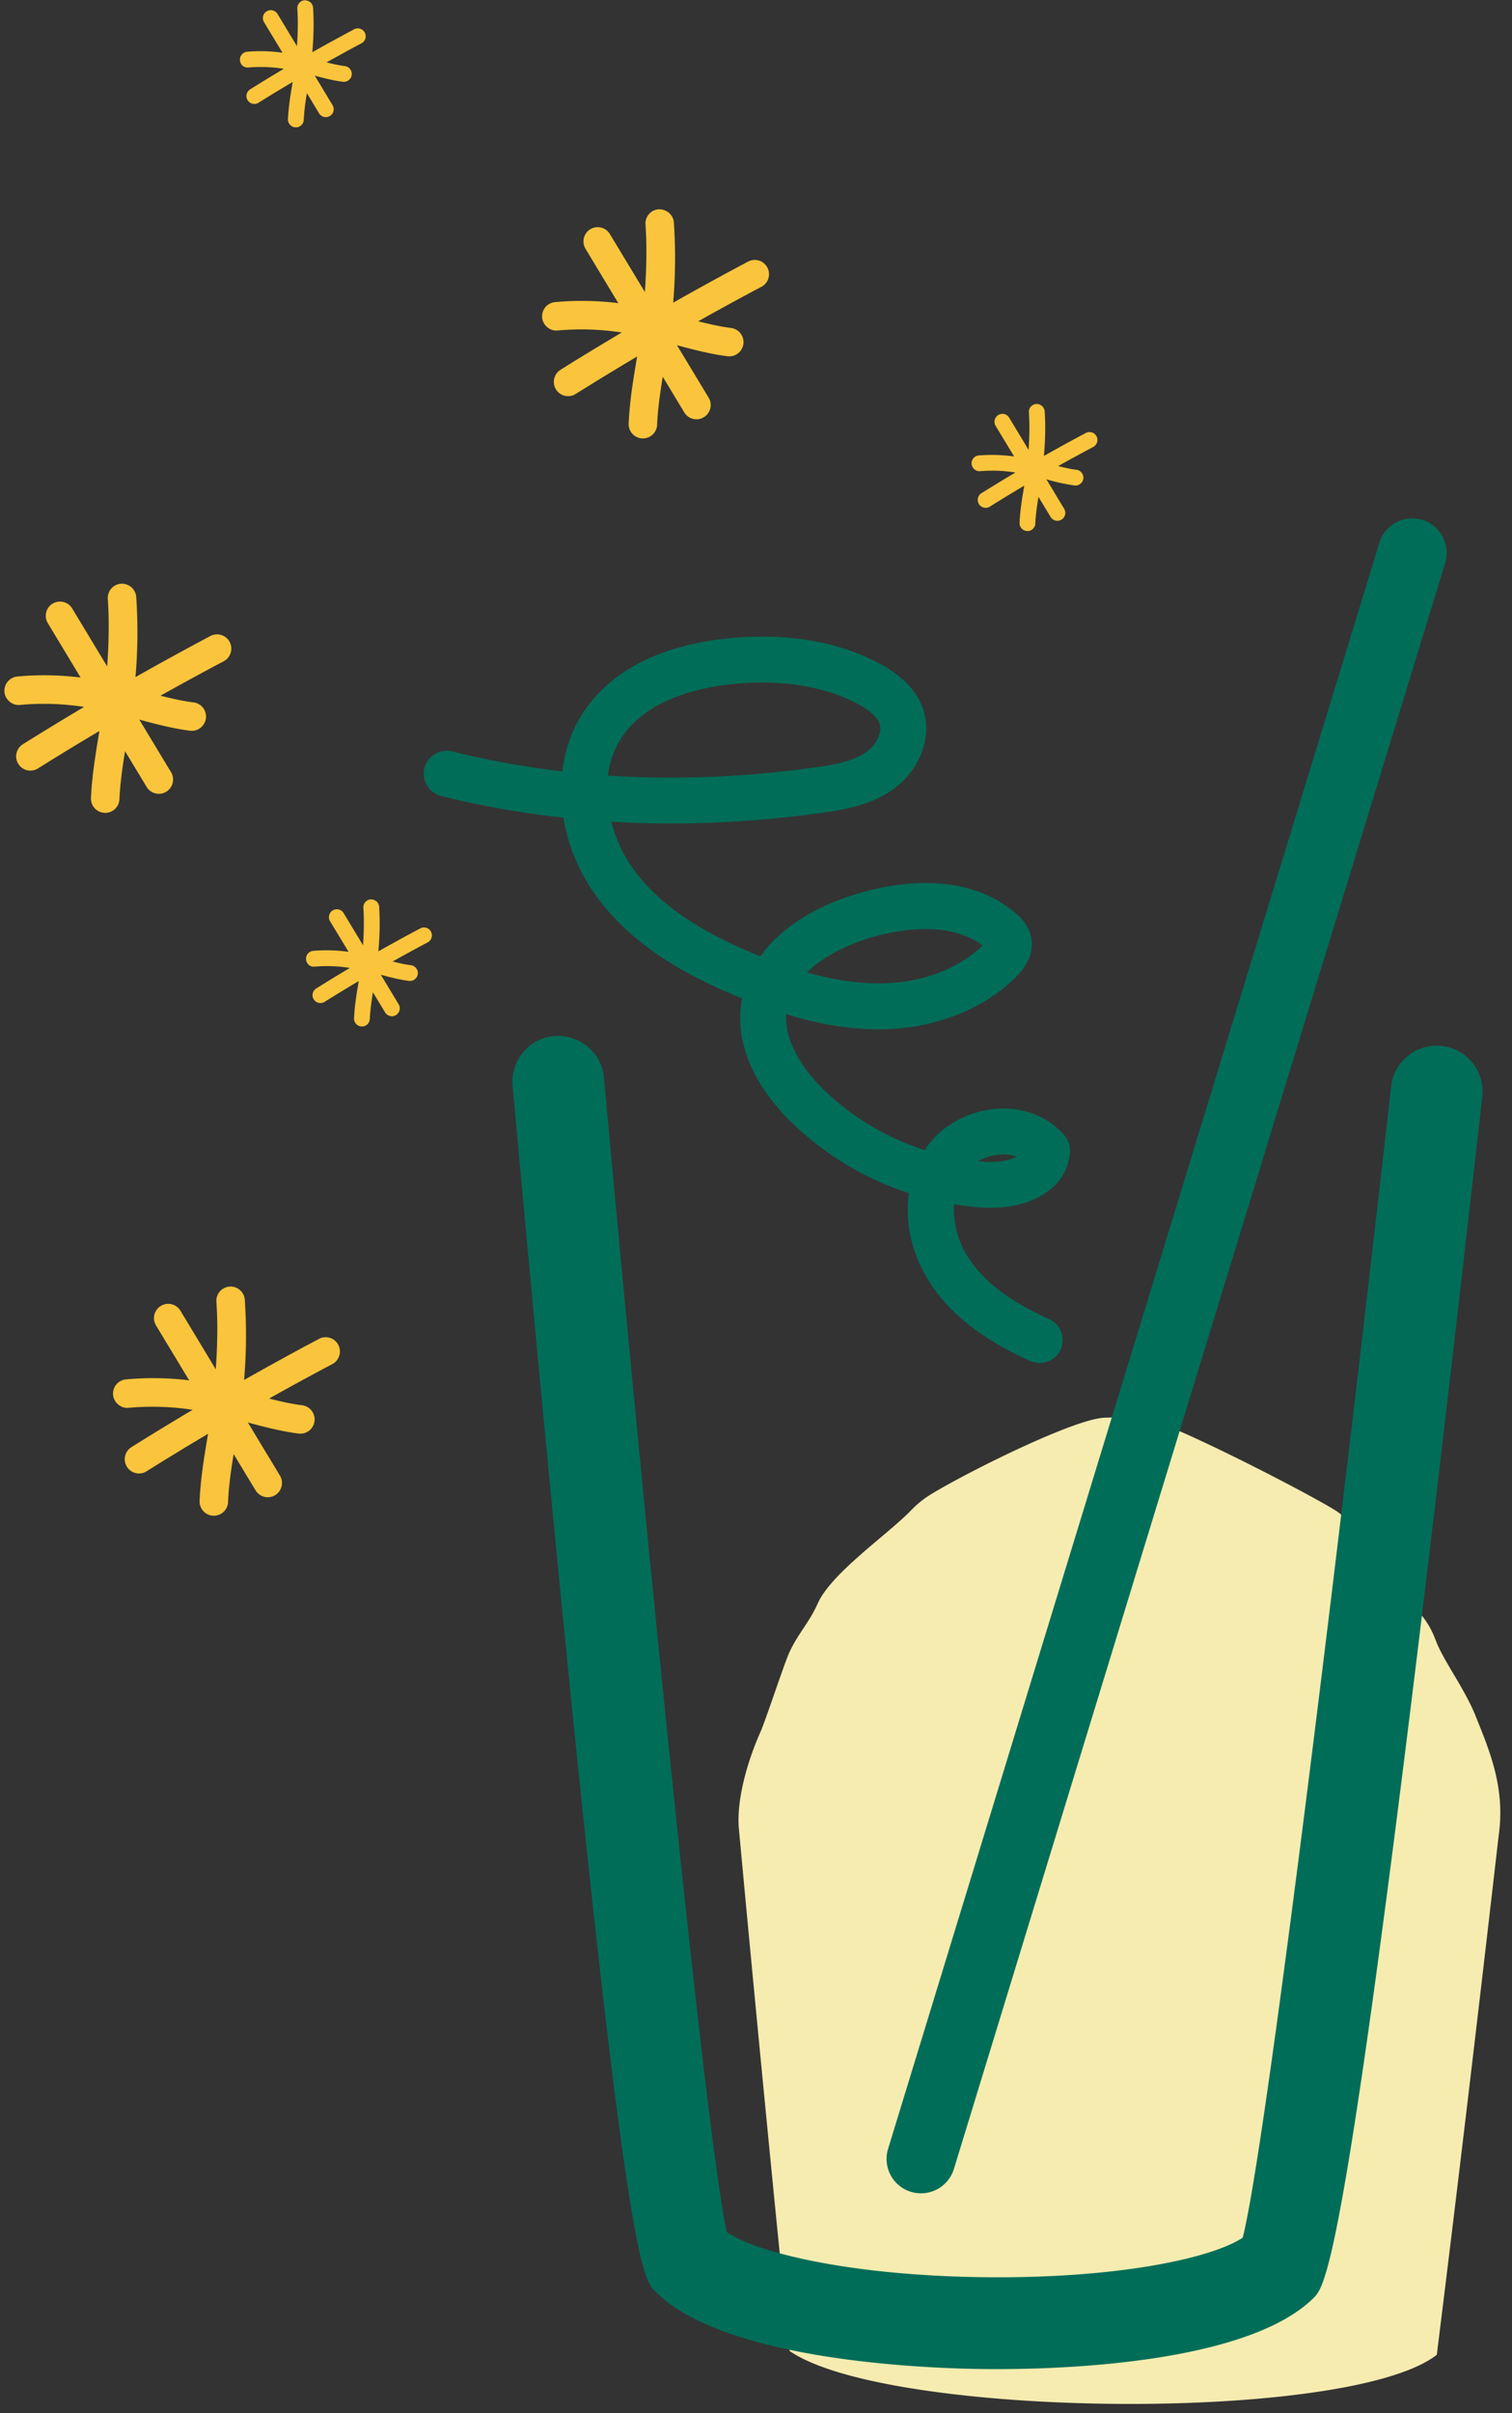 <svg xmlns="http://www.w3.org/2000/svg" width="100%" height="100%" viewBox="0 0 74 118">
    <rect x="0" y="0" width="74" height="118" fill="#333333" stroke="none"/>
    <g fill="none" fill-rule="evenodd">
        <path fill="#F6ECB0" d="M72.205 83.87c-.529-1.307-1.58-2.7-1.938-3.664-.456-1.224-1.065-1.523-1.797-2.59-.164-.241-.22-.544-.4-.77-.496-.623-1.905-2.26-2.47-2.821-.4-.4-7.22-3.937-9.103-4.533-.513-.164-1.914-.204-2.48-.17-1.646.11-7.276 2.966-8.65 3.869a4.81 4.81 0 0 0-.783.664c-1.14 1.178-3.899 3.059-4.564 4.55-.425.957-.984 1.485-1.409 2.44-.25.561-1.138 3.267-1.388 3.827-.715 1.609-1.167 3.412-1.065 4.696 0 0 1.193 12.95 2.486 25.584 4.762 3.289 27.282 3.543 31.653.205l.025-.033c1.563-12.546 3.022-25.346 3.022-25.346.335-2.328-.407-4.094-1.14-5.908"/>
        <path fill="#006D58" d="M70.565 51.14a2.245 2.245 0 0 1 1.98 2.483c-6.431 56.955-7.583 58.08-8.272 58.754-3.203 3.134-11.992 3.464-15.52 3.464-.246 0-.467-.002-.66-.004-2.924-.038-12.723-.42-16.047-3.821-.691-.705-1.734-1.772-6.957-58.921a2.243 2.243 0 0 1 2.032-2.438c1.235-.092 2.328.798 2.438 2.03 1.812 19.818 4.973 51.842 6.014 56.452 1.55 1.055 6.211 2.13 12.578 2.207 6.406.076 11.097-.896 12.669-1.932 1.172-4.543 5.031-36.52 7.264-56.295a2.255 2.255 0 0 1 2.481-1.979zM44.58 107.171a1.682 1.682 0 0 1-1.115-2.103L67.508 26.54a1.684 1.684 0 1 1 3.222.986l-24.045 78.53a1.688 1.688 0 0 1-2.105 1.115zM30.45 36.026a4.343 4.343 0 0 0-.698 1.896c3.3.218 6.703.085 10.175-.404.916-.127 1.79-.28 2.435-.723.52-.354.824-.962.693-1.383-.1-.328-.458-.658-1.06-.985-1.617-.868-3.72-1.208-6.072-.986-1.485.142-4.172.665-5.474 2.585zm12.157 9.822c-.588.178-2.094.703-3.116 1.7 1.295.369 2.467.53 3.545.536 2.02-.009 3.854-.684 5.052-1.856-1.74-1.297-4.395-.703-5.48-.38zm6.42 10.604a2.54 2.54 0 0 0-1.155.326c.107.01.218.02.325.028.578.041 1.191-.059 1.571-.25a2.045 2.045 0 0 0-.74-.104zM29.154 43.774a9.001 9.001 0 0 1-1.581-3.792 45.38 45.38 0 0 1-5.98-1.06c-.6-.15-.965-.76-.818-1.36.148-.605.76-.968 1.362-.82 1.756.438 3.552.76 5.382.975.13-1.07.485-2.083 1.073-2.95 1.726-2.546 4.824-3.342 7.117-3.558 2.796-.275 5.34.16 7.349 1.243 1.155.622 1.855 1.373 2.141 2.291.427 1.377-.217 2.98-1.568 3.906-1.046.717-2.25.934-3.391 1.092-3.52.493-6.97.638-10.324.438.217.841.592 1.635 1.06 2.285 1.236 1.714 3.198 3.071 6.18 4.272.02.008.038.017.059.024.965-1.349 2.602-2.42 4.75-3.062 1.818-.544 5.242-1.148 7.717.93.167.14.694.58.8 1.294.089.622-.151 1.226-.716 1.803-1.612 1.644-4.06 2.592-6.718 2.604h-.057c-1.406 0-2.874-.238-4.514-.74-.105 1.693 1.352 3.247 2.01 3.86a12.716 12.716 0 0 0 4.77 2.785c.046-.067.09-.136.139-.202.782-1.077 2.145-1.775 3.555-1.825 1.238-.055 2.414.439 3.157 1.326.185.221.28.508.259.798a2.542 2.542 0 0 1-.896 1.772c-1.176 1.02-2.927.982-3.437.942-.45-.032-.9-.088-1.345-.16-.058.91.227 1.868.684 2.581.762 1.186 2.06 2.178 3.972 3.032.564.254.818.919.566 1.484a1.124 1.124 0 0 1-1.027.663c-.152 0-.308-.03-.458-.095-2.32-1.042-3.939-2.305-4.942-3.872-.867-1.353-1.202-2.913-1.003-4.335a14.966 14.966 0 0 1-5.52-3.25c-1.199-1.112-3.136-3.391-2.661-6.168l.017-.107h-.002c-3.39-1.366-5.665-2.968-7.16-5.044z"/>
        <path fill="#FAC53C" d="M15.614 65.465a.696.696 0 1 1 .65 1.233 150.38 150.38 0 0 0-3.094 1.685c.54.138 1.076.26 1.618.328a.7.7 0 0 1 .605.78.7.7 0 0 1-.779.605c-.855-.11-1.68-.326-2.483-.542l1.571 2.599a.699.699 0 0 1-.595 1.056.697.697 0 0 1-.598-.336l-1.074-1.775c-.128.792-.242 1.567-.274 2.348a.697.697 0 0 1-.696.668l-.03-.002a.695.695 0 0 1-.666-.725c.048-1.11.231-2.201.41-3.258 0-.007 0-.014.003-.023a160.38 160.38 0 0 0-3.01 1.834.685.685 0 0 1-.37.107.704.704 0 0 1-.59-.326.7.7 0 0 1 .22-.962 150.3 150.3 0 0 1 2.998-1.825 12.974 12.974 0 0 0-3.135-.098c-.363.043-.724-.246-.76-.629a.697.697 0 0 1 .628-.76c1.031-.096 2.07-.08 3.096.047L7.655 64.84a.698.698 0 1 1 1.193-.722l1.713 2.837c.076-1.1.106-2.205.03-3.305a.694.694 0 0 1 .647-.74.695.695 0 0 1 .743.645 25.61 25.61 0 0 1-.035 3.92c1.181-.668 2.38-1.328 3.668-2.01zm21-52.675a.697.697 0 0 1 .651 1.233c-1.082.571-2.098 1.129-3.094 1.687.539.138 1.076.259 1.616.328a.697.697 0 0 1-.174 1.383c-.855-.11-1.678-.325-2.481-.542l1.57 2.598a.698.698 0 0 1-1.192.722l-1.074-1.777c-.128.793-.244 1.568-.275 2.347a.699.699 0 0 1-.696.668h-.03a.697.697 0 0 1-.667-.727c.048-1.107.231-2.198.41-3.251a.151.151 0 0 0 .004-.028c-.982.585-1.974 1.185-3.01 1.834a.697.697 0 0 1-.96-.221.7.7 0 0 1 .22-.962c1.03-.646 2.018-1.241 2.997-1.825a13.065 13.065 0 0 0-3.137-.098c-.358.046-.722-.244-.758-.629a.697.697 0 0 1 .63-.758 14.61 14.61 0 0 1 3.096.05l-1.604-2.657a.696.696 0 1 1 1.193-.72l1.713 2.835c.076-1.1.105-2.205.03-3.303a.694.694 0 0 1 .645-.743c.371-.015.717.263.744.646.088 1.3.076 2.614-.034 3.92a150.796 150.796 0 0 1 3.667-2.01zM20.57 45.394a.384.384 0 0 1 .523.162c.1.188.028.423-.16.521-.602.318-1.165.627-1.717.936.299.076.597.144.896.182.21.027.361.22.337.431a.39.39 0 0 1-.385.339c-.016 0-.033 0-.047-.004-.476-.059-.932-.178-1.378-.3l.87 1.443a.385.385 0 1 1-.66.4l-.597-.985c-.07.438-.134.868-.153 1.302a.384.384 0 0 1-.384.37h-.017a.386.386 0 0 1-.37-.403c.027-.615.128-1.219.227-1.804l.003-.016c-.545.325-1.094.656-1.67 1.017a.388.388 0 0 1-.534-.12.387.387 0 0 1 .125-.534 74.66 74.66 0 0 1 1.646-1.004 7.312 7.312 0 0 0-1.725-.063.374.374 0 0 1-.42-.351.384.384 0 0 1 .35-.42 7.741 7.741 0 0 1 1.73.049l-.906-1.496a.387.387 0 0 1 .664-.398l.95 1.573c.04-.612.058-1.223.016-1.832a.388.388 0 0 1 .36-.413c.217-.002.397.147.412.359.049.727.026 1.456-.038 2.183a84.92 84.92 0 0 1 2.052-1.124zM12.165 3.3c-.243.017-.4-.138-.42-.35a.387.387 0 0 1 .351-.42 7.741 7.741 0 0 1 1.73.048l-.904-1.495a.386.386 0 0 1 .661-.399l.951 1.573c.042-.611.057-1.222.018-1.832a.387.387 0 0 1 .359-.413c.214.004.397.147.41.361.05.726.027 1.454-.035 2.181.657-.371 1.33-.74 2.05-1.124a.387.387 0 0 1 .362.684c-.6.318-1.162.627-1.717.936.3.076.598.143.897.181.214.03.362.221.336.432a.388.388 0 0 1-.383.338c-.016 0-.031 0-.048-.003-.475-.059-.931-.178-1.377-.299l.87 1.442a.385.385 0 0 1-.33.585.384.384 0 0 1-.33-.186l-.596-.985a10.91 10.91 0 0 0-.154 1.302.383.383 0 0 1-.385.37h-.017a.386.386 0 0 1-.37-.402c.028-.615.128-1.22.228-1.805l.002-.014c-.544.325-1.095.657-1.67 1.016a.373.373 0 0 1-.204.06.386.386 0 0 1-.205-.715 87.13 87.13 0 0 1 1.645-1.003 7.22 7.22 0 0 0-1.725-.064zM53.143 21.17a.39.39 0 0 1 .523.162.39.39 0 0 1-.16.522 77.91 77.91 0 0 0-1.718.935c.3.075.597.144.896.182.21.027.36.22.337.431a.39.39 0 0 1-.386.339c-.015 0-.03-.002-.046-.004a9.83 9.83 0 0 1-1.376-.3l.87 1.442a.389.389 0 0 1-.332.587.388.388 0 0 1-.331-.187l-.596-.986c-.07.439-.135.87-.154 1.302a.385.385 0 0 1-.383.372c-.007 0-.012 0-.017-.002a.383.383 0 0 1-.37-.4c.026-.617.128-1.223.228-1.81l.002-.01c-.547.326-1.096.657-1.67 1.016a.387.387 0 1 1-.409-.656 84.94 84.94 0 0 1 1.646-1.001 7.05 7.05 0 0 0-1.725-.064.392.392 0 0 1-.42-.349.382.382 0 0 1 .349-.42 7.855 7.855 0 0 1 1.732.049l-.905-1.497a.387.387 0 0 1 .663-.4l.95 1.574c.041-.61.057-1.223.015-1.834a.387.387 0 0 1 .36-.41.395.395 0 0 1 .412.358c.048.729.026 1.458-.036 2.183a87.1 87.1 0 0 1 2.051-1.124zM5.845 39.08a.698.698 0 0 1-.695.667l-.032-.002a.698.698 0 0 1-.666-.727c.05-1.107.233-2.196.41-3.251l.006-.026c-.984.583-1.972 1.182-3.01 1.833a.696.696 0 0 1-.74-1.183 150.3 150.3 0 0 1 2.997-1.825 12.812 12.812 0 0 0-3.137-.098c-.361.043-.722-.245-.76-.629a.7.7 0 0 1 .629-.76 14.397 14.397 0 0 1 3.097.05l-1.602-2.657a.694.694 0 0 1 .233-.956c.331-.2.76-.093.958.235l1.713 2.837c.076-1.1.106-2.204.03-3.304a.696.696 0 0 1 .647-.742.702.702 0 0 1 .744.646 25.61 25.61 0 0 1-.036 3.92c1.183-.669 2.38-1.328 3.668-2.009a.699.699 0 0 1 .942.29.7.7 0 0 1-.291.943c-1.081.57-2.097 1.128-3.095 1.685.542.137 1.076.26 1.62.328.38.047.65.396.603.78a.7.7 0 0 1-.78.604c-.854-.11-1.678-.325-2.48-.543l1.57 2.6a.698.698 0 0 1-1.194.72L6.12 36.73c-.128.793-.24 1.568-.275 2.35z"/>
    </g>
</svg>
